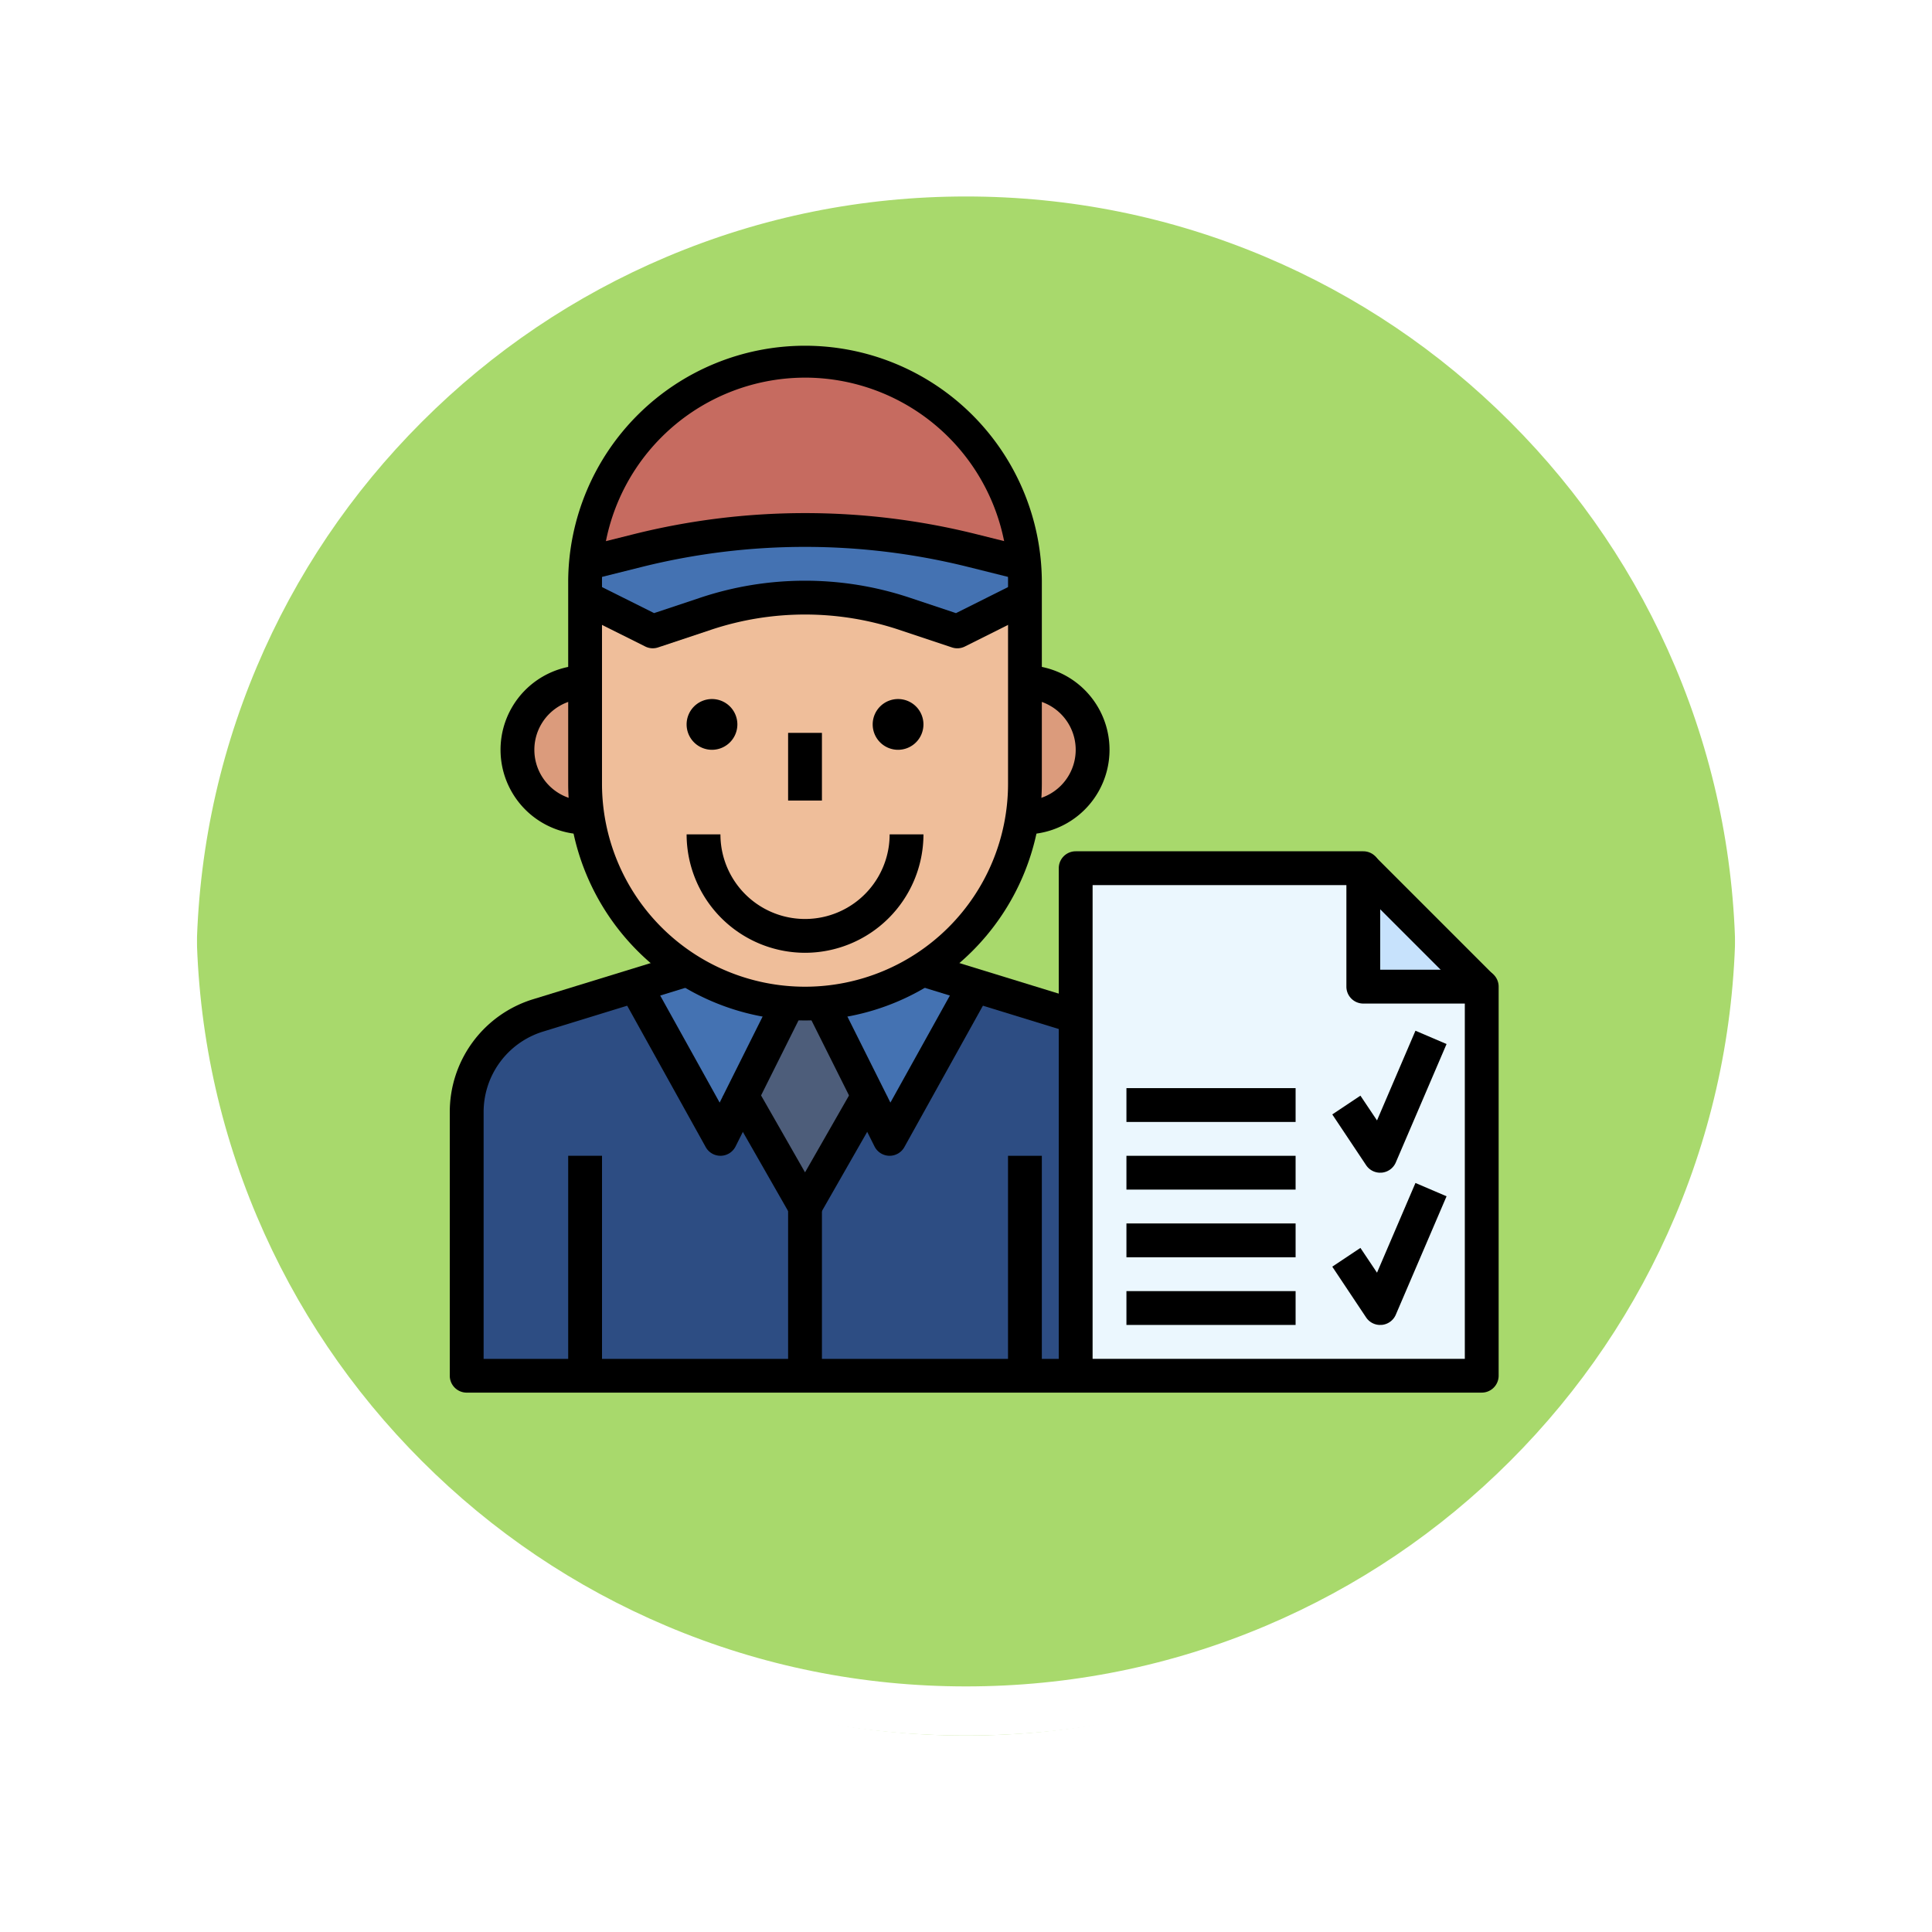 <svg xmlns="http://www.w3.org/2000/svg" xmlns:xlink="http://www.w3.org/1999/xlink" width="118" height="118" viewBox="0 0 118 118">
  <defs>
    <filter id="Trazado_874925" x="0" y="0" width="118" height="118" filterUnits="userSpaceOnUse">
      <feOffset dy="3" input="SourceAlpha"/>
      <feGaussianBlur stdDeviation="3" result="blur"/>
      <feFlood flood-opacity="0.161"/>
      <feComposite operator="in" in2="blur"/>
      <feComposite in="SourceGraphic"/>
    </filter>
  </defs>
  <g id="Grupo_1200807" data-name="Grupo 1200807" transform="translate(-6939 7785.998)">
    <g id="Grupo_1198910" data-name="Grupo 1198910" transform="translate(6139.5 -10297.155)">
      <g id="Grupo_1111316" data-name="Grupo 1111316" transform="translate(808.5 2517.157)">
        <g id="Grupo_1109835" data-name="Grupo 1109835" transform="translate(0 0)">
          <g id="Grupo_1107913" data-name="Grupo 1107913" transform="translate(0 0)">
            <g transform="matrix(1, 0, 0, 1, -9, -6)" filter="url(#Trazado_874925)">
              <g id="Trazado_874925-2" data-name="Trazado 874925" transform="translate(9 6)" fill="#9ad354" opacity="0.859">
                <path d="M 50 98.5 C 43.452 98.5 37.1 97.218 31.122 94.689 C 25.347 92.246 20.16 88.749 15.705 84.295 C 11.251 79.84 7.753 74.653 5.311 68.878 C 2.782 62.9 1.5 56.548 1.5 50 C 1.5 43.452 2.782 37.1 5.311 31.122 C 7.753 25.347 11.251 20.16 15.705 15.705 C 20.16 11.251 25.347 7.753 31.122 5.311 C 37.1 2.782 43.452 1.5 50 1.5 C 56.548 1.5 62.899 2.782 68.878 5.311 C 74.653 7.753 79.84 11.251 84.294 15.705 C 88.749 20.16 92.246 25.347 94.689 31.122 C 97.217 37.1 98.499 43.452 98.499 50 C 98.499 56.548 97.217 62.9 94.689 68.878 C 92.246 74.653 88.749 79.84 84.294 84.295 C 79.84 88.749 74.653 92.246 68.878 94.689 C 62.899 97.218 56.548 98.5 50 98.5 Z" stroke="none"/>
                <path d="M 50 3 C 43.653 3 37.499 4.242 31.706 6.692 C 26.11 9.059 21.083 12.449 16.766 16.766 C 12.449 21.083 9.059 26.11 6.692 31.706 C 4.242 37.499 3 43.653 3 50 C 3 56.346 4.242 62.501 6.692 68.294 C 9.059 73.89 12.449 78.917 16.766 83.234 C 21.083 87.551 26.11 90.941 31.706 93.308 C 37.499 95.758 43.653 97 50 97 C 56.346 97 62.501 95.758 68.293 93.308 C 73.89 90.941 78.916 87.551 83.234 83.234 C 87.551 78.917 90.94 73.89 93.307 68.294 C 95.757 62.501 96.999 56.346 96.999 50 C 96.999 43.653 95.757 37.499 93.307 31.706 C 90.94 26.11 87.551 21.083 83.234 16.766 C 78.916 12.449 73.89 9.059 68.293 6.692 C 62.501 4.242 56.346 3 50 3 M 50 0 C 77.614 0 99.999 22.386 99.999 50 L 99.999 50 C 99.999 77.614 77.614 100 50 100 C 22.386 100 0 77.614 0 50 L 0 50 C 0 22.386 22.386 0 50 0 Z" stroke="none" fill="#fff"/>
              </g>
            </g>
            <g id="Trazado_874923" data-name="Trazado 874923" transform="translate(0 0)" fill="none">
              <path d="M50,0a50,50,0,0,1,50,50h0A50,50,0,0,1,0,50H0A50,50,0,0,1,50,0Z" stroke="none"/>
              <path d="M 50 3 C 43.653 3 37.499 4.242 31.706 6.692 C 26.11 9.059 21.083 12.449 16.766 16.766 C 12.449 21.083 9.059 26.11 6.692 31.706 C 4.242 37.499 3 43.653 3 50 C 3 56.346 4.242 62.501 6.692 68.294 C 9.059 73.89 12.449 78.917 16.766 83.234 C 21.083 87.551 26.11 90.941 31.706 93.308 C 37.499 95.758 43.653 97 50 97 C 56.346 97 62.501 95.758 68.293 93.308 C 73.89 90.941 78.916 87.551 83.234 83.234 C 87.551 78.917 90.94 73.89 93.307 68.294 C 95.757 62.501 96.999 56.346 96.999 50 C 96.999 43.653 95.757 37.499 93.307 31.706 C 90.94 26.11 87.551 21.083 83.234 16.766 C 78.916 12.449 73.89 9.059 68.293 6.692 C 62.501 4.242 56.346 3 50 3 M 50 0 C 77.614 0 99.999 22.386 99.999 50 L 99.999 50 C 99.999 77.614 77.614 100 50 100 C 22.386 100 0 77.614 0 50 L 0 50 C 0 22.386 22.386 0 50 0 Z" stroke="none" fill="#fff"/>
            </g>
          </g>
        </g>
      </g>
    </g>
    <g id="delivery_2395304" transform="translate(6965.471 -7766)">
      <g id="Grupo_1200771" data-name="Grupo 1200771" transform="translate(2.033 39.228)">
        <path id="Trazado_1037342" data-name="Trazado 1037342" d="M15.432,38,6.376,40.787A6.2,6.2,0,0,0,2,46.711V62.8H43.328V46.711a6.2,6.2,0,0,0-4.376-5.925L29.9,38" transform="translate(-2 -38)" fill="#2d4d83"/>
      </g>
      <g id="Grupo_1200772" data-name="Grupo 1200772" transform="translate(18.84 41.295)">
        <path id="Trazado_1037343" data-name="Trazado 1037343" d="M23.157,40l2.824,5.648L22.124,52.4l-3.857-6.75L21.091,40" transform="translate(-18.267 -40)" fill="#4d5d7a"/>
      </g>
      <g id="Grupo_1200773" data-name="Grupo 1200773" transform="translate(12.328 39.228)">
        <path id="Trazado_1037344" data-name="Trazado 1037344" d="M11.964,38.965l5.2,9.367L22.333,38H15.1Z" transform="translate(-11.964 -38)" fill="#4472b2"/>
      </g>
      <g id="Grupo_1200774" data-name="Grupo 1200774" transform="translate(22.697 39.228)">
        <path id="Trazado_1037345" data-name="Trazado 1037345" d="M22,38l5.166,10.332,5.2-9.367L29.232,38Z" transform="translate(-22 -38)" fill="#4472b2"/>
      </g>
      <g id="Grupo_1200775" data-name="Grupo 1200775" transform="translate(17.668 45.948)">
        <path id="Trazado_1037346" data-name="Trazado 1037346" d="M22.162,53.282a1.032,1.032,0,0,1-.9-.521l-4.133-7.232L18.926,44.5l3.236,5.662L25.4,44.5l1.794,1.025-4.133,7.232A1.032,1.032,0,0,1,22.162,53.282Z" transform="translate(-17.132 -44.504)"/>
      </g>
      <g id="Grupo_1200776" data-name="Grupo 1200776" transform="translate(34.062 21.664)">
        <path id="Trazado_1037347" data-name="Trazado 1037347" d="M33,29.266h2.066a4.133,4.133,0,1,0,0-8.266H33" transform="translate(-33 -21)" fill="#db9b7c"/>
      </g>
      <g id="Grupo_1200777" data-name="Grupo 1200777" transform="translate(5.133 21.664)">
        <path id="Trazado_1037348" data-name="Trazado 1037348" d="M11.2,29.266H9.133a4.133,4.133,0,0,1,0-8.266H11.2" transform="translate(-5 -21)" fill="#db9b7c"/>
      </g>
      <g id="Grupo_1200778" data-name="Grupo 1200778" transform="translate(9.266 2.033)">
        <path id="Trazado_1037349" data-name="Trazado 1037349" d="M35.863,15.432v12.4A13.432,13.432,0,1,1,9,27.83v-12.4a13.432,13.432,0,0,1,26.863,0Z" transform="translate(-9 -2)" fill="#efbe9a"/>
      </g>
      <g id="Grupo_1200779" data-name="Grupo 1200779" transform="translate(9.266 2.033)">
        <path id="Trazado_1037350" data-name="Trazado 1037350" d="M9,16.465l4.133,2.066,3.259-1.086a19.094,19.094,0,0,1,12.08,0l3.259,1.086,4.133-2.066V15.432A13.432,13.432,0,0,0,9,15.432Z" transform="translate(-9 -2)" fill="#4472b2"/>
      </g>
      <g id="Grupo_1200780" data-name="Grupo 1200780" transform="translate(9.318 2.033)">
        <path id="Trazado_1037351" data-name="Trazado 1037351" d="M32.608,13.585l3.2.8a13.419,13.419,0,0,0-26.758,0l3.2-.8a41.972,41.972,0,0,1,20.356,0Z" transform="translate(-9.051 -2)" fill="#c66b60"/>
      </g>
      <g id="Grupo_1200781" data-name="Grupo 1200781" transform="translate(39.228 33.029)">
        <path id="Trazado_1037352" data-name="Trazado 1037352" d="M38,63H62.8V39.232H55.564V32H38Z" transform="translate(-38 -32)" fill="#ebf7fe"/>
      </g>
      <g id="Grupo_1200782" data-name="Grupo 1200782" transform="translate(56.793 33.029)">
        <path id="Trazado_1037353" data-name="Trazado 1037353" d="M55,32v7.232h7.232" transform="translate(-55 -32)" fill="#c7e2fc"/>
      </g>
      <g id="Grupo_1200783" data-name="Grupo 1200783" transform="translate(35.095 50.593)">
        <path id="Trazado_1037354" data-name="Trazado 1037354" d="M34,49h2.066V62.432H34Z" transform="translate(-34 -49)"/>
      </g>
      <g id="Grupo_1200784" data-name="Grupo 1200784" transform="translate(8.232 50.593)">
        <path id="Trazado_1037355" data-name="Trazado 1037355" d="M8,49h2.066V62.432H8Z" transform="translate(-8 -49)"/>
      </g>
      <g id="Grupo_1200785" data-name="Grupo 1200785" transform="translate(1 38.242)">
        <path id="Trazado_1037356" data-name="Trazado 1037356" d="M39.228,63.862H2.033A1.033,1.033,0,0,1,1,62.828V46.744A7.2,7.2,0,0,1,6.105,39.83l9.056-2.785.608,1.975L6.713,41.806a5.139,5.139,0,0,0-3.646,4.938V61.8H39.228Z" transform="translate(-1 -37.045)"/>
      </g>
      <g id="Grupo_1200786" data-name="Grupo 1200786" transform="translate(29.626 38.242)">
        <path id="Trazado_1037357" data-name="Trazado 1037357" d="M37.965,41.873l-.2-.068L28.706,39.02l.608-1.975,9.056,2.785c.1.03.19.062.282.094Z" transform="translate(-28.706 -37.045)"/>
      </g>
      <g id="Grupo_1200787" data-name="Grupo 1200787" transform="translate(11.462 39.759)">
        <path id="Trazado_1037358" data-name="Trazado 1037358" d="M17.195,49.348a1.03,1.03,0,0,1-.9-.532l-5.166-9.3,1.806-1L17.147,46.1,20.4,39.586l1.848.925L18.12,48.777a1.034,1.034,0,0,1-.9.571Z" transform="translate(-11.126 -38.514)"/>
      </g>
      <g id="Grupo_1200788" data-name="Grupo 1200788" transform="translate(22.807 39.759)">
        <path id="Trazado_1037359" data-name="Trazado 1037359" d="M27.162,49.348h-.022a1.034,1.034,0,0,1-.9-.571l-4.133-8.266,1.848-.925L27.211,46.1l4.215-7.587,1.806,1-5.166,9.3A1.033,1.033,0,0,1,27.162,49.348Z" transform="translate(-22.106 -38.514)"/>
      </g>
      <g id="Grupo_1200789" data-name="Grupo 1200789" transform="translate(21.664 53.693)">
        <path id="Trazado_1037360" data-name="Trazado 1037360" d="M21,52h2.066V62.332H21Z" transform="translate(-21 -52)"/>
      </g>
      <g id="Grupo_1200790" data-name="Grupo 1200790" transform="translate(8.232 1)">
        <path id="Trazado_1037361" data-name="Trazado 1037361" d="M22.465,42.328A14.481,14.481,0,0,1,8,27.863v-12.4a14.465,14.465,0,0,1,28.929,0v12.4A14.481,14.481,0,0,1,22.465,42.328Zm0-39.261a12.412,12.412,0,0,0-12.4,12.4v12.4a12.4,12.4,0,1,0,24.8,0v-12.4A12.412,12.412,0,0,0,22.465,3.066Z" transform="translate(-8 -1)"/>
      </g>
      <g id="Grupo_1200791" data-name="Grupo 1200791" transform="translate(4.1 20.631)">
        <path id="Trazado_1037362" data-name="Trazado 1037362" d="M9.166,30.332A5.166,5.166,0,1,1,9.166,20v2.066a3.1,3.1,0,1,0,0,6.2Z" transform="translate(-4 -20)"/>
      </g>
      <g id="Grupo_1200792" data-name="Grupo 1200792" transform="translate(36.129 20.631)">
        <path id="Trazado_1037363" data-name="Trazado 1037363" d="M35,30.332V28.266a3.1,3.1,0,1,0,0-6.2V20a5.166,5.166,0,1,1,0,10.332Z" transform="translate(-35 -20)"/>
      </g>
      <g id="Grupo_1200793" data-name="Grupo 1200793" transform="translate(9.014 11.338)">
        <path id="Trazado_1037364" data-name="Trazado 1037364" d="M35.62,15.1l-3.254-.813a41.159,41.159,0,0,0-19.854,0L9.259,15.1l-.5-2,3.254-.813a43.169,43.169,0,0,1,20.857,0l3.254.813Z" transform="translate(-8.757 -11.006)"/>
      </g>
      <g id="Grupo_1200794" data-name="Grupo 1200794" transform="translate(8.804 15.469)">
        <path id="Trazado_1037365" data-name="Trazado 1037365" d="M31.745,19.133a1.015,1.015,0,0,1-.326-.054L28.16,17.992a18.162,18.162,0,0,0-11.427,0l-3.258,1.086a1.023,1.023,0,0,1-.789-.056L8.553,16.957l.925-1.848,3.749,1.874,2.852-.95a20.226,20.226,0,0,1,12.734,0l2.853.952,3.749-1.874.925,1.848-4.133,2.066a1.032,1.032,0,0,1-.462.108Z" transform="translate(-8.553 -15.004)"/>
      </g>
      <g id="Grupo_1200795" data-name="Grupo 1200795" transform="translate(21.664 24.763)">
        <path id="Trazado_1037366" data-name="Trazado 1037366" d="M21,24h2.066v4.133H21Z" transform="translate(-21 -24)"/>
      </g>
      <g id="Grupo_1200796" data-name="Grupo 1200796" transform="translate(15.465 22.697)">
        <path id="Trazado_1037367" data-name="Trazado 1037367" d="M16.55,25.1a1.55,1.55,0,1,1,1.55-1.55A1.552,1.552,0,0,1,16.55,25.1Z" transform="translate(-15 -22)"/>
      </g>
      <g id="Grupo_1200797" data-name="Grupo 1200797" transform="translate(26.83 22.697)">
        <path id="Trazado_1037368" data-name="Trazado 1037368" d="M27.55,25.1a1.55,1.55,0,1,1,1.55-1.55A1.552,1.552,0,0,1,27.55,25.1Z" transform="translate(-26 -22)"/>
      </g>
      <g id="Grupo_1200798" data-name="Grupo 1200798" transform="translate(15.465 30.963)">
        <path id="Trazado_1037369" data-name="Trazado 1037369" d="M22.232,37.232A7.241,7.241,0,0,1,15,30h2.066A5.166,5.166,0,1,0,27.4,30h2.066A7.241,7.241,0,0,1,22.232,37.232Z" transform="translate(-15 -30)"/>
      </g>
      <g id="Grupo_1200799" data-name="Grupo 1200799" transform="translate(38.195 31.996)">
        <path id="Trazado_1037370" data-name="Trazado 1037370" d="M62.83,64.062h-24.8A1.033,1.033,0,0,1,37,63.029v-31A1.033,1.033,0,0,1,38.033,31H55.6a1.033,1.033,0,0,1,1.033,1.033v6.2h6.2a1.033,1.033,0,0,1,1.033,1.033V63.029A1.033,1.033,0,0,1,62.83,64.062ZM39.066,62H61.8V40.3H55.6a1.033,1.033,0,0,1-1.033-1.033v-6.2h-15.5Z" transform="translate(-37 -31)"/>
      </g>
      <g id="Grupo_1200800" data-name="Grupo 1200800" transform="translate(56.051 32.302)">
        <path id="Trazado_1037371" data-name="Trazado 1037371" d="M0,0H2.066V10.228H0Z" transform="translate(0 1.461) rotate(-45)"/>
      </g>
      <g id="Grupo_1200801" data-name="Grupo 1200801" transform="translate(42.328 58.859)">
        <path id="Trazado_1037372" data-name="Trazado 1037372" d="M41,57H51.332v2.066H41Z" transform="translate(-41 -57)"/>
      </g>
      <g id="Grupo_1200802" data-name="Grupo 1200802" transform="translate(42.328 54.726)">
        <path id="Trazado_1037373" data-name="Trazado 1037373" d="M41,53H51.332v2.066H41Z" transform="translate(-41 -53)"/>
      </g>
      <g id="Grupo_1200803" data-name="Grupo 1200803" transform="translate(42.328 50.593)">
        <path id="Trazado_1037374" data-name="Trazado 1037374" d="M41,49H51.332v2.066H41Z" transform="translate(-41 -49)"/>
      </g>
      <g id="Grupo_1200804" data-name="Grupo 1200804" transform="translate(42.328 46.461)">
        <path id="Trazado_1037375" data-name="Trazado 1037375" d="M41,45H51.332v2.066H41Z" transform="translate(-41 -45)"/>
      </g>
      <g id="Grupo_1200805" data-name="Grupo 1200805" transform="translate(54.9 42.955)">
        <path id="Trazado_1037376" data-name="Trazado 1037376" d="M56.094,50.279a1.033,1.033,0,0,1-.86-.46l-2.066-3.1,1.719-1.146L55.9,47.086l2.348-5.479,1.9.813-3.1,7.232a1.036,1.036,0,0,1-.855.623c-.031,0-.063,0-.094,0Z" transform="translate(-53.168 -41.607)"/>
      </g>
      <g id="Grupo_1200806" data-name="Grupo 1200806" transform="translate(54.9 52.254)">
        <path id="Trazado_1037377" data-name="Trazado 1037377" d="M56.094,59.279a1.033,1.033,0,0,1-.86-.46l-2.066-3.1,1.719-1.146L55.9,56.086l2.348-5.479,1.9.813-3.1,7.232a1.036,1.036,0,0,1-.855.623c-.031,0-.063,0-.094,0Z" transform="translate(-53.168 -50.607)"/>
      </g>
    </g>
  </g>
</svg>
